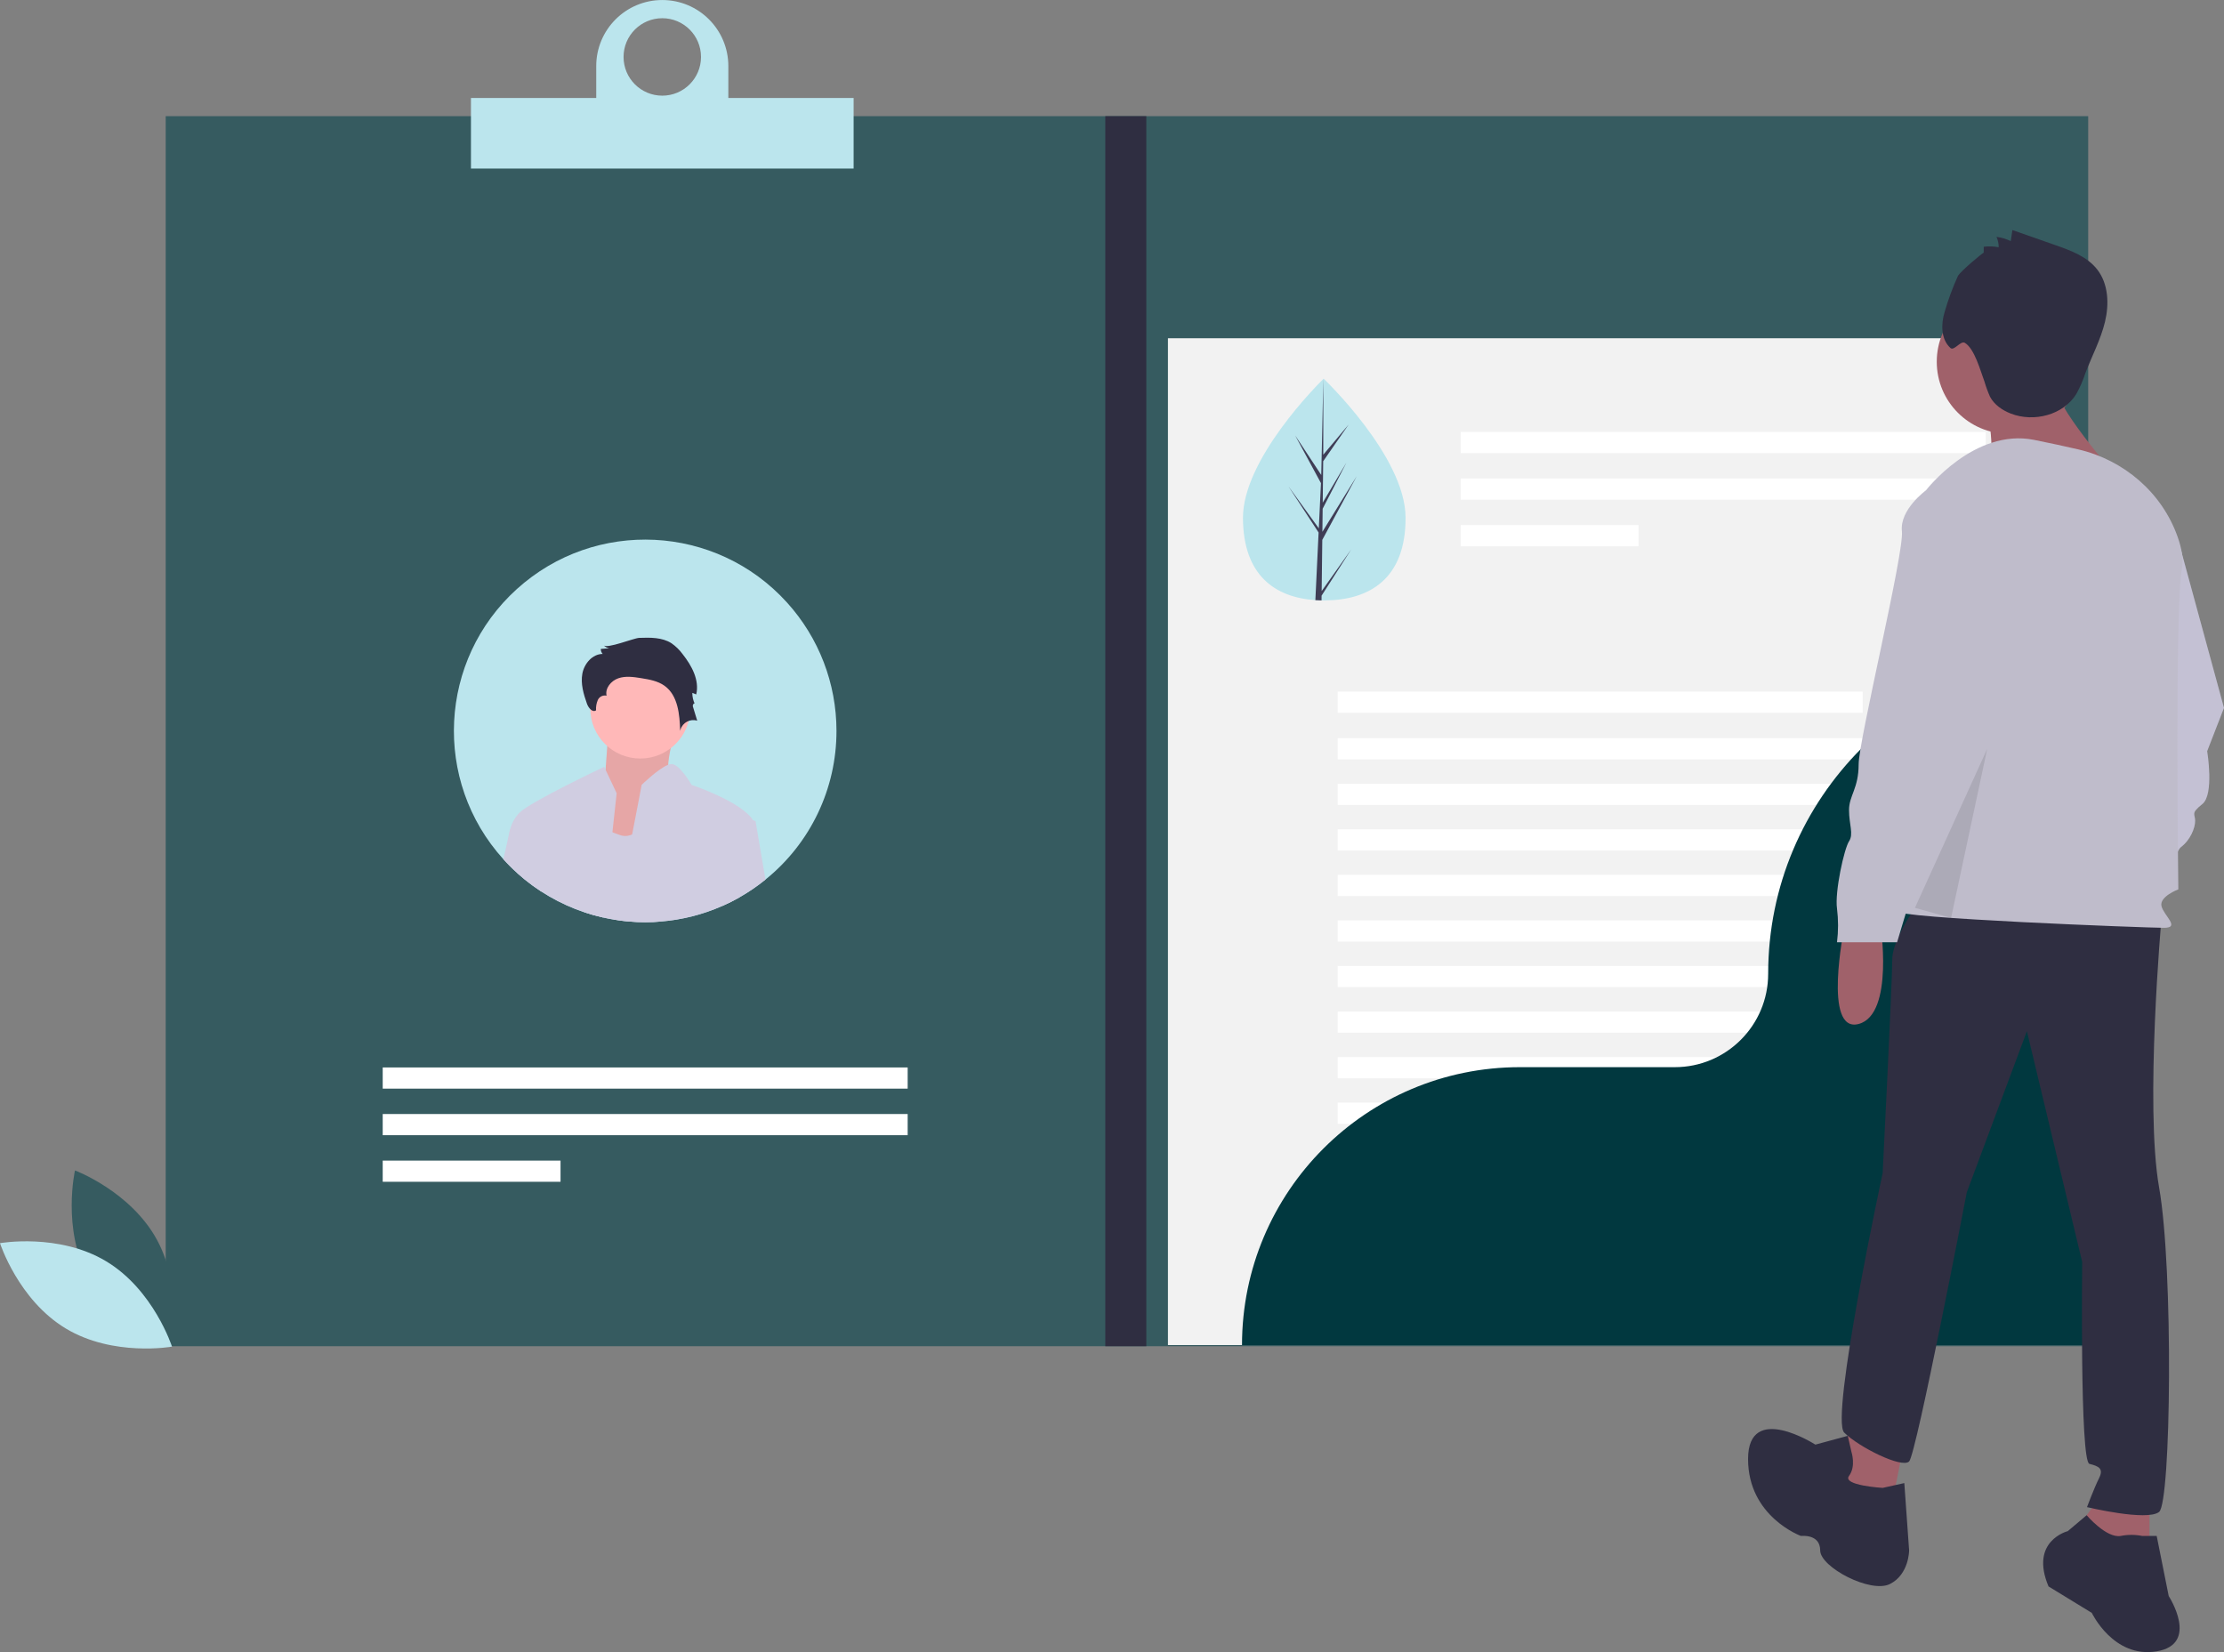<?xml version="1.0" encoding="utf-8"?>
<!-- Generator: Adobe Illustrator 23.0.1, SVG Export Plug-In . SVG Version: 6.00 Build 0)  -->
<svg version="1.1" id="a0b12775-6e5f-4473-9cb3-a305020561f5"
	 xmlns="http://www.w3.org/2000/svg" xmlns:xlink="http://www.w3.org/1999/xlink" x="0px" y="0px" viewBox="0 0 925.25 687.32"
	 style="enable-background:new 0 0 925.25 687.32;" xml:space="preserve">
<rect x="0" y="0" width="925.25" height="687.32" fill="#808080" stroke="none"/>
<style type="text/css">
	.st0{fill:#365B60;}
	.st1{fill:#F2F2F2;}
	.st2{fill:#BBE5ED;}
	.st3{fill:#FFFFFF;}
	.st4{fill:#3F3D56;}
	.st5{fill:#01383F;}
	.st6{fill:#2F2E41;}
	.st7{fill:#FFB8B8;}
	.st8{opacity:0.1;enable-background:new    ;}
	.st9{fill:#D0CDE1;}
	.st10{fill:#A0616A;}
	.st11{opacity:0.1;fill:#595863;enable-background:new    ;}
	.st12{fill:#BFBCCB;}
</style>
<title>online_cv</title>
<rect x="68.94" y="48.33" class="st0" width="799.81" height="511.73"/>
<rect x="485.9" y="140.72" class="st1" width="360.1" height="418.86"/>
<path class="st0" d="M36.67,531.42c10.95,20.3,34.17,29.01,34.17,29.01s5.48-24.2-5.46-44.49S31.2,486.93,31.2,486.93
	S25.72,511.12,36.67,531.42z"/>
<path class="st2" d="M44.19,524.74c19.76,11.89,27.37,35.5,27.37,35.5s-24.43,4.34-44.19-7.55S0,517.19,0,517.19
	S24.43,512.85,44.19,524.74z"/>
<rect x="607.7" y="179.7" class="st3" width="218.4" height="8.81"/>
<rect x="607.7" y="199.07" class="st3" width="218.4" height="8.81"/>
<rect x="607.7" y="218.45" class="st3" width="73.98" height="8.81"/>
<rect x="159.22" y="444.09" class="st3" width="218.4" height="8.81"/>
<rect x="159.22" y="463.46" class="st3" width="218.4" height="8.81"/>
<rect x="159.22" y="482.84" class="st3" width="73.98" height="8.81"/>
<rect x="556.53" y="287.73" class="st3" width="218.4" height="8.81"/>
<rect x="556.53" y="307.1" class="st3" width="218.4" height="8.81"/>
<rect x="556.53" y="326.06" class="st3" width="218.4" height="8.81"/>
<rect x="556.53" y="345.01" class="st3" width="218.4" height="8.81"/>
<rect x="556.53" y="363.96" class="st3" width="218.4" height="8.81"/>
<rect x="556.53" y="382.92" class="st3" width="218.4" height="8.81"/>
<rect x="556.53" y="401.87" class="st3" width="218.4" height="8.81"/>
<rect x="556.53" y="420.82" class="st3" width="218.4" height="8.81"/>
<rect x="556.53" y="439.77" class="st3" width="218.4" height="8.81"/>
<rect x="556.53" y="458.73" class="st3" width="218.4" height="8.81"/>
<rect x="556.53" y="477.68" class="st3" width="218.4" height="8.81"/>
<path class="st2" d="M348,304.06c0.03,24.03-10.83,46.78-29.54,61.87c-3.42,2.77-7.06,5.26-10.89,7.42
	c-2.31,1.31-4.69,2.51-7.13,3.57c-8.07,3.56-16.69,5.74-25.48,6.45c-2.16,0.18-4.34,0.27-6.55,0.27c-4.36,0-8.72-0.35-13.02-1.07
	c-1.52-0.24-3.01-0.53-4.49-0.87c-2.58-0.57-5.14-1.28-7.65-2.12c-10.32-3.44-19.83-8.97-27.93-16.24
	c-2.09-1.85-4.06-3.82-5.92-5.89c-29.48-32.59-26.96-82.92,5.64-112.4s82.92-26.96,112.4,5.64C340.68,265.31,348,284.33,348,304.06z
	"/>
<path class="st2" d="M584.76,215.28c0.11,25.47-14.99,34.43-33.67,34.51c-0.43,0-0.87,0-1.3-0.01c-0.87-0.01-1.72-0.05-2.57-0.11
	c-16.86-1.12-30-10.41-30.11-34.1c-0.11-24.51,31.09-55.59,33.43-57.89l0,0c0.09-0.09,0.13-0.13,0.13-0.13
	S584.65,189.81,584.76,215.28z"/>
<path class="st4" d="M549.85,245.91l12.29-17.34l-12.32,19.24l-0.02,1.98c-0.87-0.01-1.72-0.05-2.57-0.11l1.22-25.49l-0.01-0.2
	l0.02-0.04l0.12-2.41l-12.52-19.17l12.55,17.37l0.03,0.51l0.92-19.26l-10.73-19.82l10.85,16.44l0.87-39.92l0-0.13l0,0.13
	l-0.03,31.48l10.54-12.53l-10.57,15.24l-0.2,17.24l9.82-16.59l-9.85,19.12l-0.11,9.59l14.26-23.09l-14.3,26.44L549.85,245.91z"/>
<path class="st5" d="M868.28,272.45c-73.27,0-132.67,59.4-132.67,132.67v0c0,21.46-17.4,38.85-38.85,38.85c0,0,0,0,0,0h-64.44
	c-63.85,0-115.61,51.76-115.61,115.61l0,0v0h351.57L868.28,272.45L868.28,272.45z"/>
<rect x="459.84" y="48.33" class="st6" width="17.06" height="511.73"/>
<path class="st2" d="M303.01,40.75V27.48C303,12.3,290.69,0,275.52,0.01c-15.17,0.01-27.46,12.3-27.47,27.47v13.27h-52.12v29.38
	h159.2V40.75H303.01z M275.53,7.58c8.9,0,16.11,7.21,16.11,16.11s-7.21,16.11-16.11,16.11c-8.9,0-16.11-7.21-16.11-16.11v0
	C259.42,14.79,266.63,7.58,275.53,7.58L275.53,7.58L275.53,7.58z"/>
<path class="st7" d="M282.55,298.81c0,0-7.92,22.53-3.04,26s-16.44,31.77-16.44,31.77l-25.57-6.93l14-23.68
	c0,0,1.83-23.68,1.83-27.15S282.55,298.81,282.55,298.81z"/>
<path class="st8" d="M282.55,298.81c0,0-7.92,22.53-3.04,26s-16.44,31.77-16.44,31.77l-25.57-6.93l14-23.68
	c0,0,1.83-23.68,1.83-27.15S282.55,298.81,282.55,298.81z"/>
<circle class="st7" cx="266.38" cy="294.77" r="20.8"/>
<path class="st9" d="M250.91,381.7c-2.58-0.57-5.14-1.28-7.65-2.12l3.98-27.29l1.23-8.42l6.31,2.37c0.85,0.31,1.82,0.68,2.93,1.09
	c1.71,0.67,3.63,0.6,5.29-0.19c6.1-2.8,9.73-13.67,9.73-13.67s0.25,3.05,0.57,8.22c0.58,9.07,1.41,24.67,1.67,41.7
	c-2.16,0.18-4.34,0.27-6.55,0.27c-4.36,0-8.72-0.35-13.02-1.07C253.88,382.34,252.39,382.04,250.91,381.7z"/>
<path class="st9" d="M256.55,330.01l-1.77,16.23l-0.86,7.86l-3.01,27.6c-2.58-0.57-5.14-1.28-7.65-2.12
	c-10.32-3.44-19.83-8.97-27.93-16.24l-3.84-13.69c0.02-0.82,0.1-1.63,0.25-2.44c0-0.01,0-0.02,0.01-0.03
	c0.11-0.72,0.27-1.43,0.47-2.12c0.01-0.01,0.01-0.02,0.01-0.03c0.68-2.61,2.02-5,3.89-6.94c4.62-4.62,35.23-19.07,35.23-19.07
	l0.58,1.21L256.55,330.01z"/>
<path class="st6" d="M265.93,265.37c4.61-0.16,9.54-0.25,13.43,2.24c1.79,1.25,3.36,2.78,4.64,4.54c3.79,4.79,7.06,10.81,5.65,16.75
	l-1.63-0.64c0,1.59,0.35,3.15,1.03,4.58c-0.23-0.67-1,0.41-0.79,1.09l1.8,5.9c-2.93-0.9-6.04,0.74-6.95,3.67
	c-0.06,0.18-0.1,0.37-0.14,0.55c-0.21-6.86-0.92-14.72-6.48-18.73c-2.8-2.02-6.35-2.64-9.77-3.19c-3.15-0.51-6.45-0.99-9.47,0.05
	s-5.59,4.12-4.9,7.24c-1.48-0.33-3,0.41-3.64,1.79c-0.58,1.36-0.84,2.83-0.74,4.31c-1.48,1.05-3.17-1.03-3.78-2.75
	c-1.42-4.02-2.68-8.3-1.92-12.49s4.18-8.2,8.45-8.22c-0.52-0.57-0.79-1.32-0.77-2.08l3.51-0.3c-0.89-0.13-1.71-0.56-2.32-1.22
	C252.56,270.02,263.65,265.46,265.93,265.37z"/>
<path class="st9" d="M314.32,345.03c-0.54,4.33-3.63,16.56-6.75,28.33c-2.31,1.31-4.69,2.51-7.13,3.57
	c-8.07,3.56-16.69,5.74-25.48,6.45c-2.16,0.18-4.34,0.27-6.55,0.27c-4.36,0-8.72-0.35-13.02-1.07c1.61-6.22,3.78-16.46,5.81-26.5
	c0.62-3.03,1.22-6.06,1.79-8.94c2.23-11.35,3.95-20.6,3.95-20.6s6.92-6.79,11.02-8.36c0.56-0.25,1.17-0.35,1.77-0.29
	c3.38,0.56,8.01,8.65,8.01,8.65s20.75,6.92,25.61,14.77C314.09,342.4,314.44,343.71,314.32,345.03z"/>
<path class="st9" d="M226.51,345.03l-1.21,25.93c-3.52-2.27-6.85-4.82-9.97-7.62c-2.09-1.85-4.06-3.82-5.92-5.89
	c1-4.37,1.83-8.05,2.33-10.23c0-0.01,0-0.02,0.01-0.03c0.27-1.21,0.44-1.96,0.47-2.12c0.01-0.01,0.01-0.02,0.01-0.03H226.51z"/>
<path class="st9" d="M318.46,365.93c-3.42,2.77-7.06,5.26-10.89,7.42c-2.31,1.31-4.69,2.51-7.13,3.57l-2.3-13.42l2.31-25.42
	l12.9,3.22l0.97,0.25L318.46,365.93z"/>
<path class="st10" d="M865.25,410.5c0,0-9,44,6,40s9-42,9-42L865.25,410.5z"/>
<path class="st9" d="M907.25,228.5h-10c0,0-11,8-10,17s-18,87-18,97s-4,13-4,19s2,10,0,13s-6,21-5,28c0.58,4.65,0.58,9.35,0,14h25
	c0,0,18-61,22-64s6-8,6-11s-2-3,3-7s2-22,2-22l7-18L907.25,228.5z"/>
<path class="st11" d="M907.25,228.5h-10c0,0-11,8-10,17s-18,87-18,97s-4,13-4,19s2,10,0,13s-6,21-5,28c0.58,4.65,0.58,9.35,0,14h25
	c0,0,18-61,22-64s6-8,6-11s-2-3,3-7s2-22,2-22l7-18L907.25,228.5z"/>
<path class="st10" d="M767.25,386c0,0-9,44,6,40s9-42,9-42L767.25,386z"/>
<polygon class="st10" points="770.25,591 764.25,616 786.25,630 792.25,600 "/>
<polygon class="st10" points="874.25,622 863.25,637 876.25,652 894.25,652 894.25,622 "/>
<path class="st6" d="M897.25,639h-6c-2.97-0.6-6.03-0.6-9,0c-6,1-14.14-8.63-14.14-8.63l-7.86,6.63c0,0-16,4-8,23l18,11
	c0,0,9,19,27,16s5-23,5-23L897.25,639z"/>
<path class="st6" d="M770.25,604l-1.52-6.66L755.25,601c0,0-28-18-28,6s22,32,22,32s8-1,8,6s21,18,29,14s8-14,8-14l-2-28l-9,2
	c0,0-17-1-14-5S770.25,604,770.25,604z"/>
<path class="st6" d="M799.25,374c0,0-12,16-12,25s-4,89-4,89s-22,102-16,108s24,15,27,12s24-112,24-112l25-67l23,96c0,0-1,83,3,84
	s6,2,4,6s-5,12-5,12s25,6,30,2s6-101,0-135s1-112,1-112L799.25,374z"/>
<circle class="st10" cx="835.75" cy="150.5" r="30"/>
<path class="st10" d="M826.75,169.5c0,0,4,21,0,27s54,2,54,2s-28-32-25-38S826.75,169.5,826.75,169.5z"/>
<path class="st12" d="M801.25,204c0,0,20-26,45-21c6.75,1.35,12.92,2.7,18.32,3.95c19.05,4.41,34.89,17.99,41.4,36.42
	c1.69,4.78,2.53,9.38,1.78,13.13c-3,15-1.5,133.5-1.5,133.5s-8,3-7,7s8,9,1,9s-113-4-111-7S801.25,204,801.25,204z"/>
<path class="st12" d="M811.25,204h-10c0,0-11,8-10,17s-18,87-18,97s-4,13-4,19s2,10,0,13s-6,21-5,28c0.58,4.65,0.58,9.35,0,14h25
	c0,0,18-61,22-64s6-8,6-11s-2-3,3-7s2-22,2-22l7-18L811.25,204z"/>
<polygon class="st8" points="796.67,377.68 826.75,311.5 811.71,381.89 "/>
<path class="st6" d="M825.28,105.13l0.02-2.48c2.07-0.26,4.16-0.19,6.21,0.22c0.02-1.49-0.29-2.98-0.91-4.33
	c2.06,0.27,4.06,0.87,5.93,1.77l0.69-4.6l17.91,6.28c6.43,2.25,13.22,4.76,17.4,10.15c4.65,6,4.99,14.4,3.2,21.79
	c-1.79,7.38-5.42,14.16-8.13,21.26c-0.99,3.03-2.26,5.96-3.81,8.75c-5.41,8.73-17.64,11.84-27.21,8.13
	c-3.53-1.37-6.87-3.65-8.66-6.99c-0.92-2.07-1.7-4.2-2.34-6.38c-1.66-4.41-4.09-13.63-8.13-16.06c-1.78-1.07-4.49,3.52-6.02,2.12
	c-3.94-3.58-3.97-9.85-2.41-14.94c1.47-5.11,3.31-10.1,5.5-14.94C815.47,112.92,825.29,104.84,825.28,105.13z"/>
</svg>
